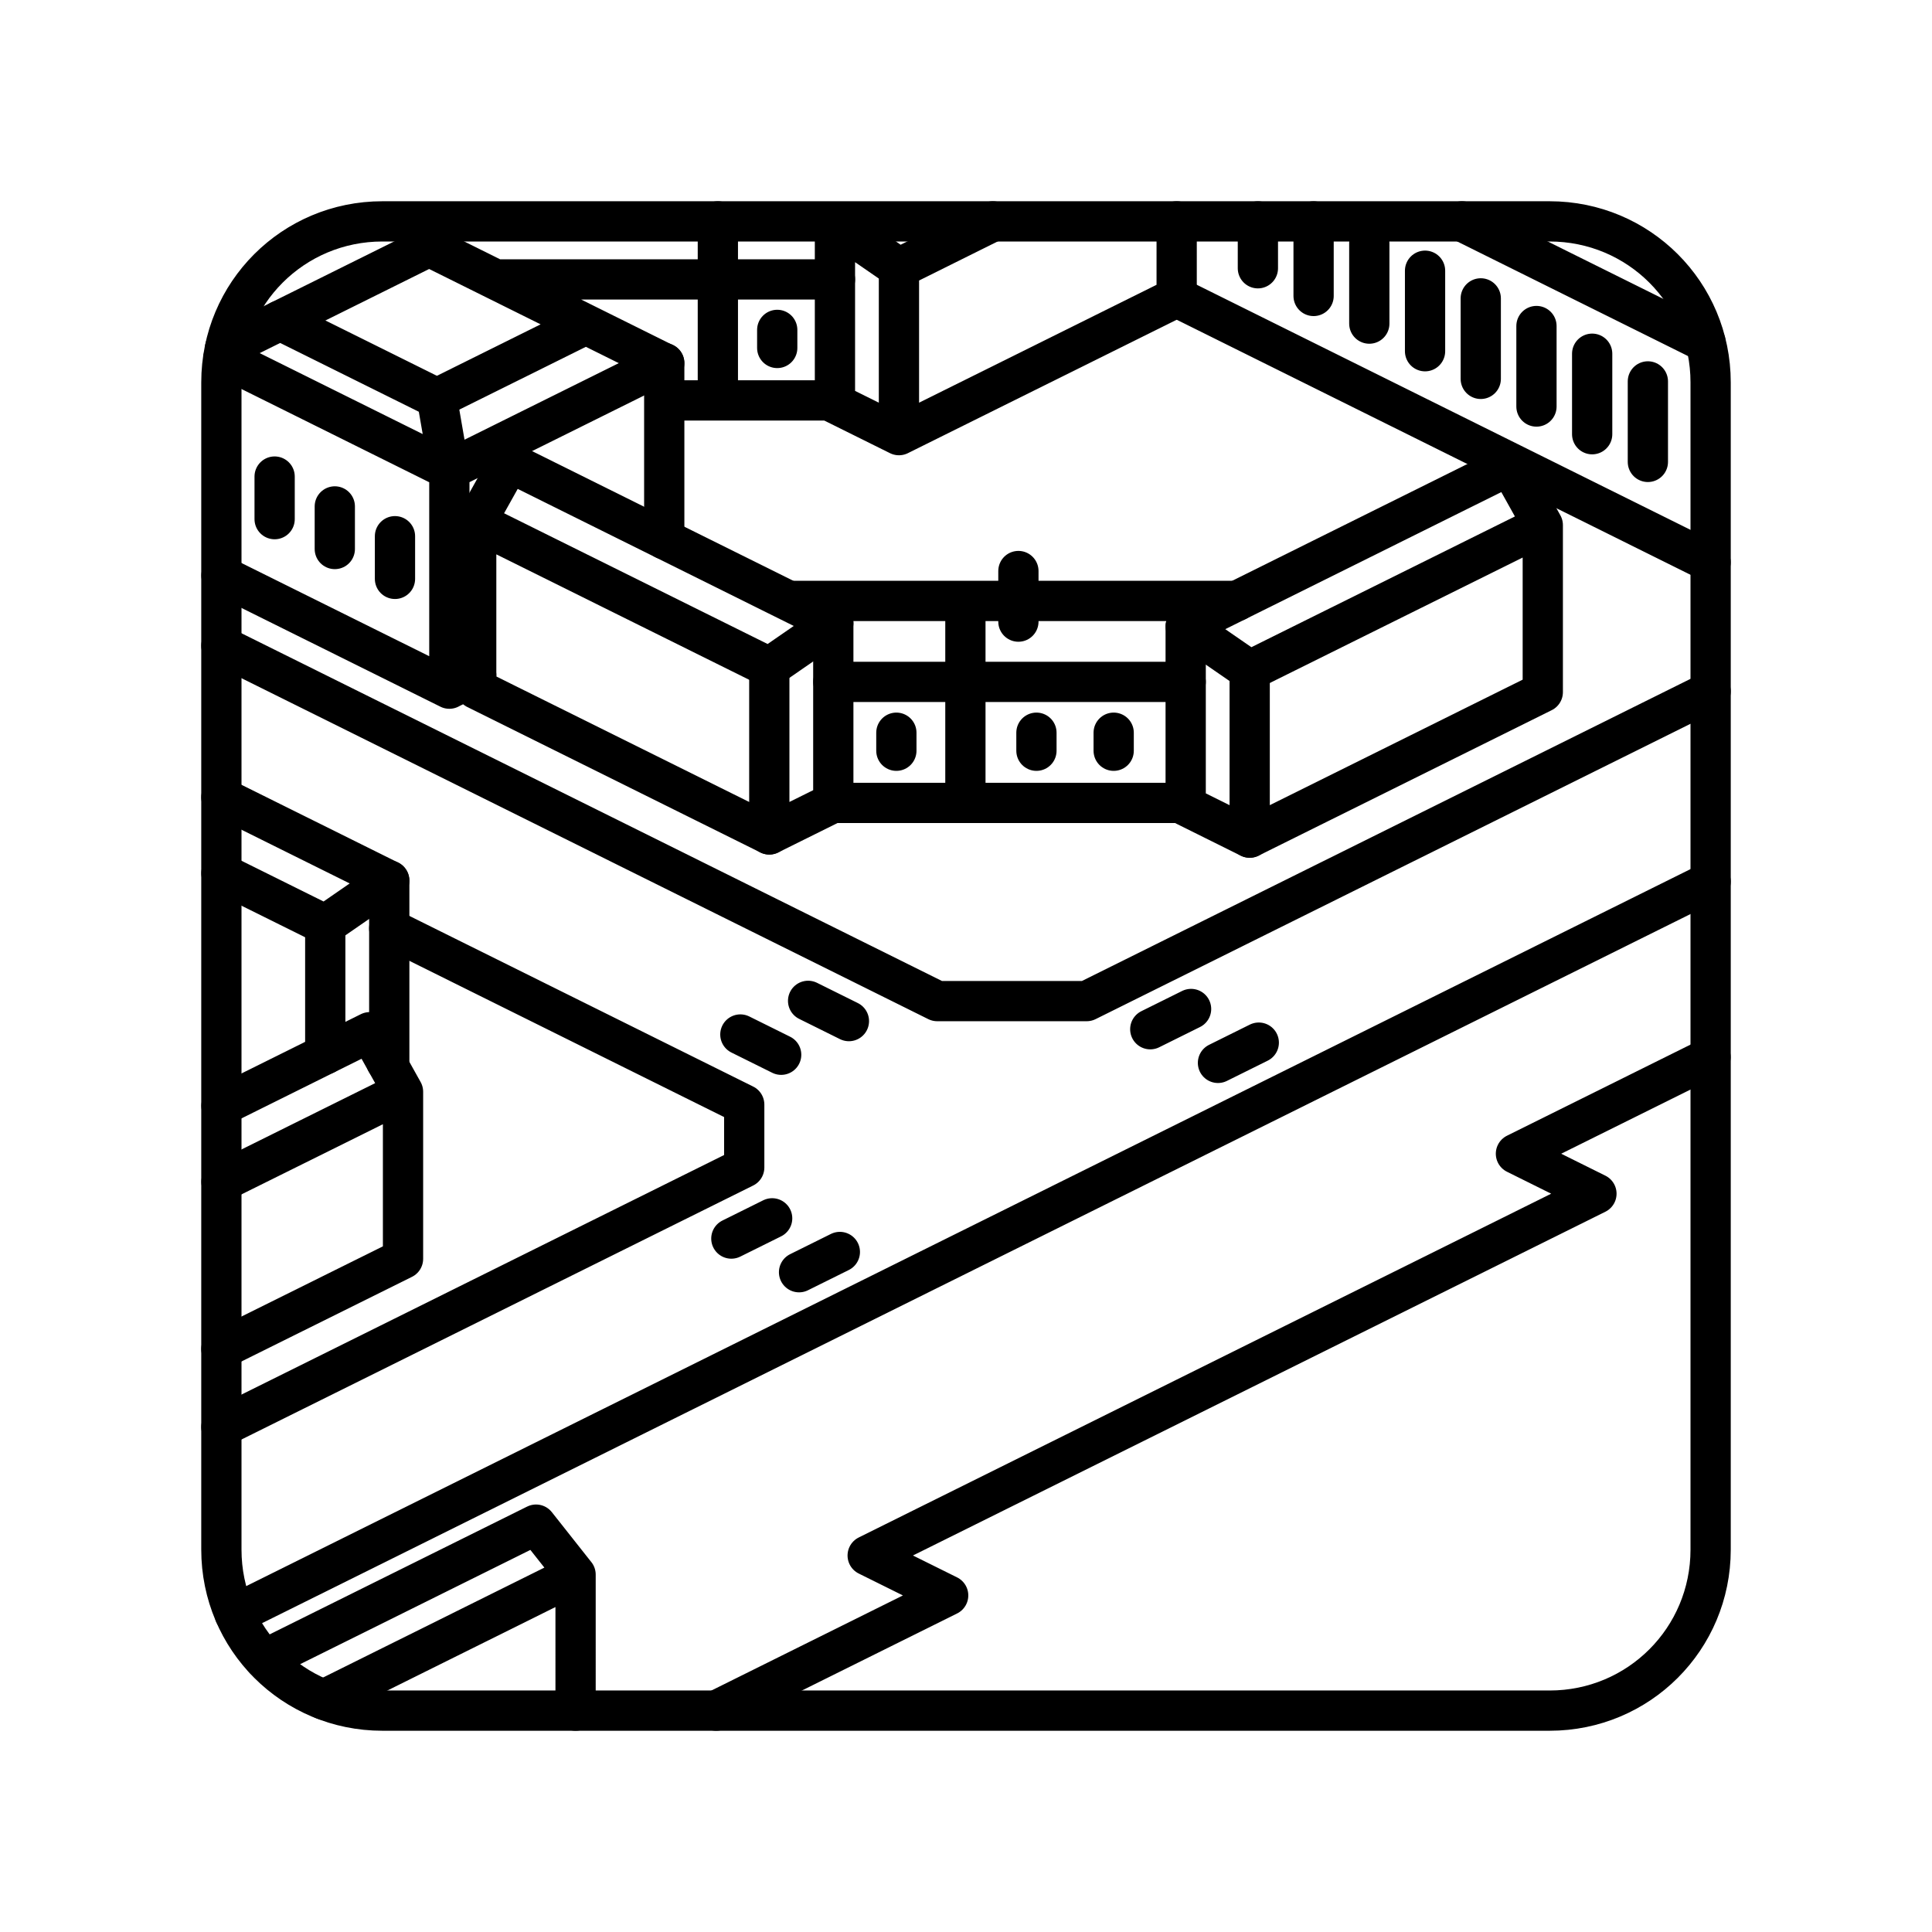 <svg xmlns="http://www.w3.org/2000/svg" xmlns:xlink="http://www.w3.org/1999/xlink" width="48" height="48" viewBox="0 0 48 48"><g fill="none" stroke="currentColor" stroke-linecap="round" stroke-linejoin="round"><path d="m6.574 41.226l6.744-3.347l.982 1.242V42.5m0-3.38l-6.256 3.107m34.454-15.963l-4.835 2.4l2 .993l-18.106 8.989l2 .992l-5.764 2.862m13.255-21.69l7.282-3.614v-4.15l-.826-1.48l-8.045 3.995l1.59 1.097l7.28-3.612"/><path d="M31.048 16.658v4.153l-1.59-.79v-4.46m-10.345 5.17l-7.282-3.614v-4.15l.827-1.48l8.045 3.994l-1.59 1.098l-7.281-3.612"/><path d="M19.113 16.579v4.152l1.59-.789v-4.46M5.502 29.363l4.511-2.238M5.5 33.515l4.513-2.24v-4.15l-.826-1.48l-3.685 1.83M20.745 5.561l1.59 1.098L24.667 5.5m-2.333 5.311l6.9-3.425V5.5m-6.9 1.159v4.152l-1.59-.789v-4.46M5.5 19.808l4.17 2.07l-1.589 1.098l-2.58-1.28"/><path d="m9.595 26.377l.076-.038v-4.461m-1.59 1.098v3.218M29.234 7.385l13.265 6.585M36.322 5.5l6.049 3.003m-1.43.973v2m-9.689-5.975v1.164m1.384-1.164v1.852M34.02 6.04v2m1.385-1.314v2m1.384-1.313v2M38.173 8.1v2m1.384-1.312v2m-14.255 4.656v-1.257m-4.611 5.761h8.768M19.65 14.93h11.08m-6.745 0v5.017m-3.281-3.006h8.754m-7.188 1.263v.448m3.48-.448v.448m1.919-.448v.448m-15.837-1.874l-.669.331l-5.661-2.81m5.662-2.629v5.44m5.339-8.09l-5.34 2.65m-5.61-2.785l5.61 2.786l-.308-1.776L6.96 7.962"/><path d="m5.594 8.641l5.068-2.516l5.841 2.9v4.37m-1.948-5.336l-3.7 1.836m-1.042 3.427v1.06m-1.495-1.8v1.058m-1.495-1.8v1.058m13.922-2.95h-4.242M17.835 5.5v4.447m2.91-3.005H12.36m6.95 1.254v.449M42.5 21.903L5.834 40.105M5.5 16.043l17.785 8.829h3.713L42.5 17.176m-37 18.278l12.99-6.448v-1.563l-8.82-4.378m18.908 2.506l1.014-.503m.668 1.339l1.014-.503M18.17 30.772l1.014-.503m.668 1.339l1.014-.503m-2.472-5.403l1.014.503m.669-1.339l1.014.503"/></g><path fill="none" stroke="currentColor" stroke-linecap="round" stroke-linejoin="round" d="M9.5 5.5h29c2.216 0 4 1.784 4 4v29c0 2.216-1.784 4-4 4h-29c-2.216 0-4-1.784-4-4v-29c0-2.216 1.784-4 4-4"/></svg>